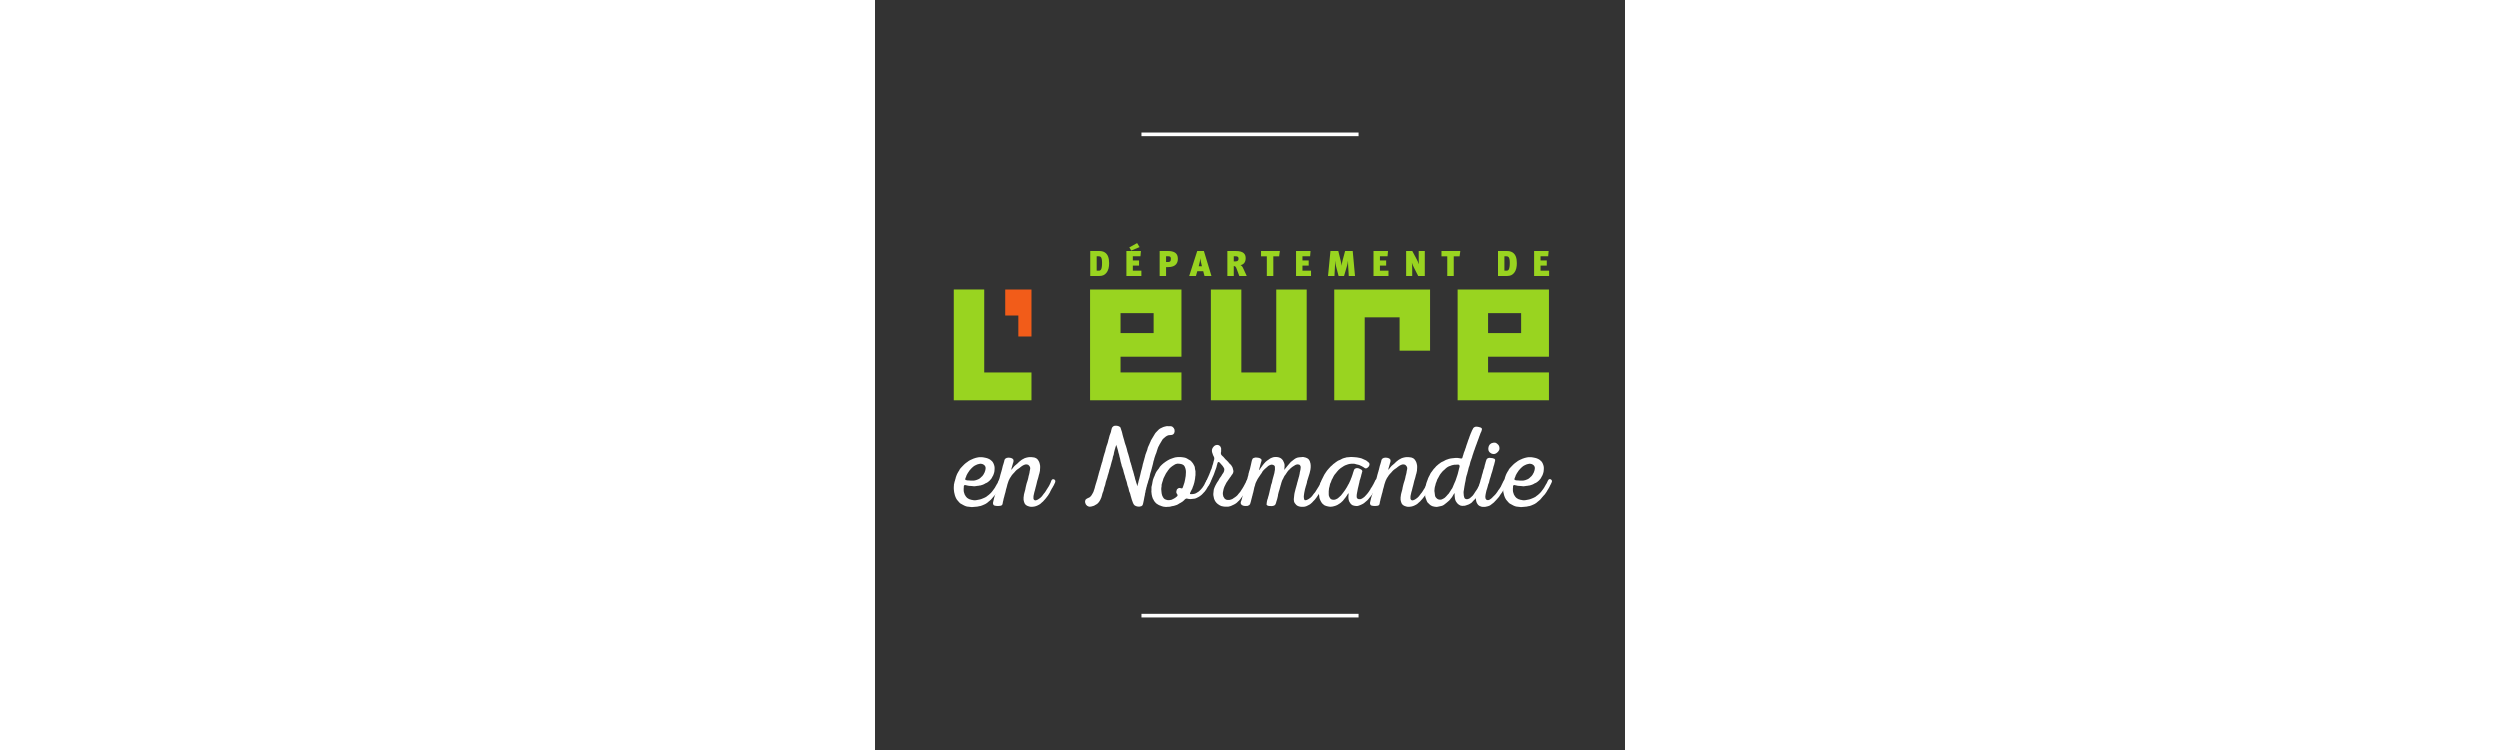 <svg
   width="100%"
   height="150"
   viewBox="0 0 500 500.009"
   id=""
   version="1.1"
>
  <rect x="0" y="0" width="500" height="500.009" fill="#333333" stroke="none"/>
  <g    
     id="layer1"
     transform="translate(-306.803,-539.837)">
    <!-- <path
       d="m 306.803,1039.8458 500,0 0,-500.00881 -500,0 0,500.00881 z"
       style="fill:#295173;fill-opacity:1;fill-rule:nonzero;stroke:none"
       id="path290"
    /> -->
    <path
       d="m 484.443,951.481 144.738,0 0,-2.418 -144.738,0 0,2.418 z"
       style="fill:#ffffff;fill-opacity:1;fill-rule:nonzero;stroke:none"
       id="path292"
    />
    <path
       d="m 484.443,630.611 144.738,0 0,-2.418 -144.738,0 0,2.418 z"
       style="fill:#ffffff;fill-opacity:1;fill-rule:nonzero;stroke:none"
       id="path294"
    />
    <g
       id="g296"
       transform="matrix(8.667,0,0,-8.667,359.317,806.701)">
      <path
         d="m 0,0 0,8.524 2.342,0 0,-6.384 3.635,0 L 5.977,0 0,0 Z"
         style="fill:#99d420;fill-opacity:1;fill-rule:nonzero;stroke:none"
         id="path298"
      />
    </g>
    <g
       id="g300"
       transform="matrix(8.667,0,0,-8.667,393.614,750.182)">
      <path
         d="m 0,0 0,1.999 2.02,0 0,-3.613 -1.011,0 L 1.009,0 0,0 Z"
         style="fill:#f25c19;fill-opacity:1;fill-rule:nonzero;stroke:none"
         id="path302"
      />
    </g>
    <g
       id="g304"
       transform="matrix(8.667,0,0,-8.667,594.603,806.689)">
      <path
         d="m 0,0 -7.371,0 0,8.519 2.344,0 0,-6.379 2.685,0 0,6.379 L 0,8.519 0,0 Z"
         style="fill:#99d420;fill-opacity:1;fill-rule:nonzero;stroke:none"
         id="path306"
      />
    </g>
    <g
       id="g308"
       transform="matrix(8.667,0,0,-8.667,676.848,773.617)">
      <path
         d="m 0,0 -2.343,0 0,2.563 -2.684,0 0,-6.379 -2.343,0 0,8.519 7.37,0 L 0,0 Z"
         style="fill:#99d420;fill-opacity:1;fill-rule:nonzero;stroke:none"
         id="path310"
      />
    </g>
    <path
       d="m 492.555,761.897 -22.059,0 0,-13.305 22.059,0 0,13.305 z m -42.375,-29.045 0,73.838 60.932,0 0,-18.557 -40.616,0 0,-10.488 40.616,0 0,-44.793 -60.932,0 z"
       style="fill:#99d420;fill-opacity:1;fill-rule:nonzero;stroke:none"
       id="path312"
    />
    <path
       d="m 737.559,761.897 -22.041,0 0,-13.305 22.041,0 0,13.305 z m -42.341,-29.045 0,73.838 60.889,0 0,-18.557 -40.59,0 0,-10.488 40.59,0 0,-44.793 -60.889,0 z"
       style="fill:#99d420;fill-opacity:1;fill-rule:nonzero;stroke:none"
       id="path314"
    />
    <g
       transform="matrix(8.667,0,0,-8.667,-915.656,1428.478)"
       id="g316">
      <g
         id="g318"
         clip-path="url(#clipPath320)">
        <g
           id="g324"
           transform="translate(158.512,82.313)">
          <path
             d="m 0,0 c 0,-0.533 -0.11,-0.602 -0.248,-0.602 l -0.165,0 0,1.107 0.151,0 C -0.113,0.505 0,0.447 0,0 M 0.544,-0.017 C 0.544,0.375 0.447,0.64 0.23,0.791 0.074,0.899 -0.097,0.91 -0.229,0.91 l -0.679,0 0,-1.921 0.698,0 c 0.26,0 0.414,0.085 0.535,0.231 0.174,0.206 0.219,0.465 0.219,0.763"
             style="fill:#99d420;fill-opacity:1;fill-rule:nonzero;stroke:none"
             id="path326"
          />
        </g>
        <g
           id="g328"
           transform="translate(161.398,83.524)">
          <path
             d="M 0,0 -0.638,-0.265 -0.789,-0.023 -0.188,0.31 0,0 Z m -1.013,-2.223 0,1.922 1.117,0 -0.035,-0.406 -0.587,0 0,-0.322 0.479,0 0,-0.392 -0.479,0 0,-0.392 0.658,0 0,-0.41 -1.153,0 z"
             style="fill:#99d420;fill-opacity:1;fill-rule:nonzero;stroke:none"
             id="path330"
          />
        </g>
        <g
           id="g332"
           transform="translate(163.608,82.818)">
          <path
             d="m 0,0 c 0.118,0 0.198,-0.031 0.198,-0.19 0,-0.21 -0.072,-0.252 -0.225,-0.252 l -0.145,0 0,0.442 L 0,0 Z m 0.736,-0.193 c 0,0.439 -0.287,0.599 -0.775,0.599 l -0.626,0 0,-1.922 0.493,0 0,0.683 0.155,0 c 0.629,0 0.753,0.356 0.753,0.64"
             style="fill:#99d420;fill-opacity:1;fill-rule:nonzero;stroke:none"
             id="path334"
          />
        </g>
        <g
           id="g336"
           transform="translate(166.195,82.052)">
          <path
             d="m 0,0 -0.248,0 0.076,0.314 c 0.034,0.13 0.047,0.235 0.053,0.306 L -0.083,0.35 0,0 Z m 0.733,-0.75 -0.582,1.921 -0.513,0 -0.617,-1.921 0.518,0 0.104,0.369 0.456,0 0.099,-0.369 0.535,0 z"
             style="fill:#99d420;fill-opacity:1;fill-rule:nonzero;stroke:none"
             id="path338"
          />
        </g>
        <g
           id="g340"
           transform="translate(168.782,82.818)">
          <path
             d="m 0,0 c 0.155,0 0.23,-0.044 0.23,-0.182 0,-0.129 -0.059,-0.21 -0.227,-0.21 l -0.141,0 0,0.392 L 0,0 Z m 0.86,-1.517 c -0.063,0.144 -0.226,0.5 -0.289,0.629 -0.046,0.1 -0.127,0.188 -0.194,0.206 0.227,0.04 0.401,0.207 0.401,0.539 0,0.32 -0.182,0.548 -0.748,0.548 l -0.661,0 0,-1.922 0.493,0 0,0.762 c 0.108,0 0.152,-0.026 0.227,-0.224 l 0.2,-0.538 0.571,0 z"
             style="fill:#99d420;fill-opacity:1;fill-rule:nonzero;stroke:none"
             id="path342"
          />
        </g>
        <g
           id="g344"
           transform="translate(172.132,82.814)">
          <path
             d="m 0,0 -0.446,0 0,-1.513 -0.499,0 0,1.513 -0.446,0 0,0.409 1.449,0 L 0,0 Z"
             style="fill:#99d420;fill-opacity:1;fill-rule:nonzero;stroke:none"
             id="path346"
          />
        </g>
        <g
           id="g348"
           transform="translate(173.434,81.301)">
          <path
             d="m 0,0 0,1.922 1.116,0 -0.035,-0.405 -0.587,0 0,-0.323 0.479,0 0,-0.392 -0.479,0 0,-0.391 0.659,0 L 1.153,0 0,0 Z"
             style="fill:#99d420;fill-opacity:1;fill-rule:nonzero;stroke:none"
             id="path350"
          />
        </g>
        <g
           id="g352"
           transform="translate(177.49,81.301)">
          <path
             d="M 0,0 -0.047,0.775 C -0.055,0.896 -0.06,0.995 -0.06,1.16 l -0.004,0 C -0.086,0.998 -0.1,0.901 -0.13,0.799 L -0.364,0 -0.783,0 -0.987,0.778 C -1.014,0.885 -1.036,0.993 -1.05,1.163 l -0.004,0 c 0,-0.17 0,-0.275 -0.007,-0.397 L -1.101,0 l -0.495,0 0.187,1.922 0.604,0 0.187,-0.762 C -0.59,1.054 -0.57,0.951 -0.554,0.797 l 0.003,0 c 0.015,0.147 0.038,0.24 0.074,0.392 l 0.195,0.733 0.586,0 L 0.48,0 0,0 Z"
             style="fill:#99d420;fill-opacity:1;fill-rule:nonzero;stroke:none"
             id="path354"
          />
        </g>
        <g
           id="g356"
           transform="translate(179.392,81.301)">
          <path
             d="m 0,0 0,1.922 1.116,0 -0.035,-0.405 -0.586,0 0,-0.323 0.479,0 0,-0.392 -0.479,0 0,-0.391 0.658,0 L 1.153,0 0,0 Z"
             style="fill:#99d420;fill-opacity:1;fill-rule:nonzero;stroke:none"
             id="path358"
          />
        </g>
        <g
           id="g360"
           transform="translate(182.831,81.301)">
          <path
             d="m 0,0 -0.339,0.668 c -0.05,0.098 -0.108,0.237 -0.149,0.361 0.011,-0.076 0.027,-0.251 0.027,-0.489 l 0,-0.54 -0.468,0 0,1.922 0.474,0 0.35,-0.659 C -0.05,1.16 0.007,1.026 0.055,0.896 0.041,1.009 0.039,1.199 0.039,1.326 l 0,0.596 0.468,0 L 0.507,0 0,0 Z"
             style="fill:#99d420;fill-opacity:1;fill-rule:nonzero;stroke:none"
             id="path362"
          />
        </g>
        <g
           id="g364"
           transform="translate(186.013,82.814)">
          <path
             d="m 0,0 -0.448,0 0,-1.513 -0.499,0 0,1.513 -0.445,0 0,0.409 1.449,0 L 0,0 Z"
             style="fill:#99d420;fill-opacity:1;fill-rule:nonzero;stroke:none"
             id="path366"
          />
        </g>
        <g
           id="g368"
           transform="translate(189.875,82.313)">
          <path
             d="m 0,0 c 0,-0.533 -0.11,-0.602 -0.247,-0.602 l -0.166,0 0,1.107 0.152,0 C -0.113,0.505 0,0.447 0,0 M 0.543,-0.017 C 0.543,0.375 0.447,0.64 0.229,0.791 0.074,0.899 -0.096,0.91 -0.228,0.91 l -0.678,0 0,-1.921 0.697,0 c 0.259,0 0.413,0.085 0.534,0.231 0.174,0.206 0.218,0.465 0.218,0.763"
             style="fill:#99d420;fill-opacity:1;fill-rule:nonzero;stroke:none"
             id="path370"
          />
        </g>
        <g
           id="g372"
           transform="translate(191.747,81.301)">
          <path
             d="m 0,0 0,1.922 1.118,0 -0.037,-0.405 -0.587,0 0,-0.323 0.48,0 0,-0.392 -0.48,0 0,-0.391 0.659,0 L 1.153,0 0,0 Z"
             style="fill:#99d420;fill-opacity:1;fill-rule:nonzero;stroke:none"
             id="path374"
          />
        </g>
        <g
           id="g376"
           transform="translate(164.088,69.476)">
          <path
             d="M 0,0 -0.058,0.127 -0.16,0.23 -0.259,0.269 -0.339,0.274 -0.434,0.269 -0.492,0.273 -0.583,0.277 -0.663,0.263 -0.808,0.227 -0.873,0.205 -0.941,0.173 -1.028,0.133 -1.101,0.096 -1.169,0.052 -1.232,-0.002 -1.287,-0.06 -1.338,-0.111 -1.45,-0.229 l -0.048,-0.064 -0.321,-0.536 -0.03,-0.085 -0.046,-0.095 -0.044,-0.107 -0.037,-0.08 -0.067,-0.145 -0.025,-0.077 -0.018,-0.081 -0.036,-0.112 -0.04,-0.099 -0.029,-0.085 -0.04,-0.1 -0.033,-0.124 -0.012,-0.055 -0.027,-0.096 -0.021,-0.07 -0.018,-0.08 -0.026,-0.078 -0.038,-0.15 -0.026,-0.078 -0.018,-0.081 -0.02,-0.101 -0.044,-0.178 -0.027,-0.097 -0.025,-0.077 -0.062,-0.272 -0.027,-0.116 -0.017,-0.062 -0.023,-0.089 -0.018,-0.081 -0.025,-0.077 -0.027,-0.097 -0.012,-0.054 -0.016,-0.08 -0.031,-0.093 -0.018,-0.093 -0.015,-0.068 -0.026,0.075 -0.017,0.07 -0.053,0.158 -0.018,0.071 -0.053,0.159 -0.026,0.114 -0.026,0.106 -0.028,0.078 -0.016,0.08 -0.019,0.07 -0.025,0.08 -0.018,0.079 -0.026,0.07 -0.027,0.079 -0.017,0.079 -0.044,0.15 -0.018,0.08 -0.026,0.069 -0.018,0.08 -0.026,0.071 -0.027,0.078 -0.035,0.158 -0.026,0.106 -0.088,0.308 -0.062,0.185 -0.017,0.079 -0.018,0.071 -0.018,0.078 -0.026,0.08 -0.018,0.07 -0.026,0.08 -0.027,0.07 -0.052,0.159 -0.018,0.069 -0.043,0.164 -0.033,0.106 -0.028,0.096 -0.029,0.107 -0.031,0.116 -0.01,0.053 -0.034,0.134 -0.062,0.185 -0.021,0.069 -0.01,0.021 -0.023,0.069 -0.07,0.052 -0.032,0.015 -0.031,0.019 -0.034,0.007 -0.07,0.021 -0.08,0.008 -0.087,0 L -4.658,0.292 -4.729,0.248 -4.79,0.187 -4.825,0.116 -4.876,-0.077 -4.89,-0.161 -4.934,-0.285 -4.996,-0.449 -5.018,-0.533 -5.045,-0.632 -5.054,-0.685 -5.08,-0.756 l -0.036,-0.157 -0.017,-0.07 -0.053,-0.16 -0.027,-0.07 -0.026,-0.079 -0.018,-0.071 -0.026,-0.078 -0.017,-0.08 -0.018,-0.07 -0.017,-0.079 -0.062,-0.185 -0.089,-0.308 -0.026,-0.106 -0.034,-0.157 -0.027,-0.08 -0.027,-0.07 -0.017,-0.08 -0.027,-0.07 -0.018,-0.079 -0.043,-0.149 -0.018,-0.08 -0.026,-0.079 -0.027,-0.071 -0.017,-0.079 -0.027,-0.079 -0.017,-0.07 -0.017,-0.079 -0.027,-0.08 -0.026,-0.105 -0.027,-0.115 -0.053,-0.158 -0.017,-0.07 -0.053,-0.158 -0.018,-0.071 -0.026,-0.079 -0.026,-0.114 -0.036,-0.124 -0.035,-0.096 -0.023,-0.077 0,0.001 -0.031,-0.075 -0.04,-0.073 -0.039,-0.065 -0.04,-0.073 -0.047,-0.063 -0.055,-0.062 -0.062,-0.052 -0.138,-0.065 -0.077,-0.039 -0.085,-0.066 -0.047,-0.117 0.012,-0.136 0.057,-0.135 0.098,-0.098 0.132,-0.06 0.108,0 0.081,0.01 0.077,0.023 0.065,0.017 0.083,0.03 0.071,0.048 c 0,0 0.276,0.067 0.457,0.549 l 0.006,0.005 0.062,0.212 0.017,0.079 0.027,0.08 0.026,0.07 0.035,0.079 0.053,0.237 0.027,0.08 0.026,0.07 0.027,0.079 0.052,0.238 0.106,0.317 0.018,0.07 0.017,0.079 0.052,0.158 0.018,0.071 0.027,0.079 0.017,0.088 0.019,0.079 0.026,0.07 0.052,0.159 0.043,0.17 0.034,0.129 0.035,0.124 0.049,0.155 0.036,0.191 0.053,0.146 0.032,0.186 0.02,0.079 0.019,0.072 0.022,0.085 0.018,0.053 0.026,0.097 0.053,0.158 0.01,0.039 0.014,-0.058 0.053,-0.158 0.027,-0.097 0.017,-0.053 0.026,-0.095 0.03,-0.142 0.054,-0.172 0.023,-0.124 0.042,-0.147 0.029,-0.148 0.018,-0.095 0.048,-0.171 0.028,-0.095 0.01,-0.078 0.035,-0.07 0.053,-0.159 0.026,-0.07 0.018,-0.08 0.018,-0.087 0.026,-0.08 0.017,-0.07 0.054,-0.158 0.017,-0.079 0.018,-0.071 0.105,-0.316 0.053,-0.238 0.026,-0.079 0.027,-0.07 0.026,-0.079 0.053,-0.238 0.035,-0.08 0.027,-0.07 0.026,-0.079 0.018,-0.08 0.061,-0.21 0.027,-0.097 0.026,-0.08 0.027,-0.069 0.026,-0.08 0.035,-0.079 0.035,-0.071 0.071,-0.088 0.114,-0.061 0.141,-0.035 0.149,0 0.132,0.035 0.064,0.057 0.009,0.008 0.015,0.014 0.003,0.016 0.002,0.009 0.031,0.102 0.048,0.222 0.054,0.292 0.035,0.147 0.004,0.08 0.027,0.093 0.014,0.071 0.01,0.088 0.026,0.077 0.035,0.164 0.027,0.076 0.013,0.075 0.076,0.231 0.018,0.081 0.051,0.154 0.021,0.069 0.027,0.077 0.016,0.082 0.014,0.074 0.037,0.163 0.05,0.154 0.021,0.07 0.019,0.081 0.025,0.077 0.014,0.073 0.025,0.077 0.018,0.082 0.021,0.07 0.036,0.162 0.014,0.074 0.051,0.155 0.013,0.074 0.077,0.23 0.03,0.085 0.033,0.073 0.026,0.076 0.032,0.105 0.036,0.112 0.025,0.076 0.034,0.093 0.034,0.072 0.036,0.061 0.033,0.072 0.243,0.408 0.057,0.058 0.063,0.055 0.058,0.047 0.063,0.054 0.067,0.042 0.074,0.038 0.076,0.026 0.151,0.012 0.088,0.009 0.101,0.033 0.087,0.091 0.037,0.132 L 0,0 Z"
             style="fill:#ffffff;fill-opacity:1;fill-rule:nonzero;stroke:none"
             id="path378"
          />
        </g>
        <g
           id="g380"
           transform="translate(150.026,65.758)">
          <path
             d="M 0,0 -0.044,-0.062 -0.15,-0.186 -0.274,-0.292 -0.336,-0.336 -0.416,-0.38 -0.469,-0.398 -0.557,-0.451 -0.61,-0.478 -0.69,-0.513 -0.778,-0.54 l -0.08,-0.026 -0.08,-0.009 -0.088,-0.018 -0.097,-0.009 -0.106,-0.017 -0.08,-0.009 -0.08,0 -0.159,0.018 -0.159,0.008 -0.079,0.009 -0.239,0.053 -0.062,0 -0.044,-0.035 -0.018,-0.062 0,-0.079 -0.009,-0.089 0,-0.15 0.009,-0.089 0.018,-0.07 0.053,-0.159 0.088,-0.142 0.053,-0.062 0.053,-0.053 0.142,-0.088 0.088,-0.027 0.08,-0.027 0.062,-0.008 0.079,-0.018 0.08,-0.009 0.088,0 0.08,0.009 0.23,0.044 0.079,0.018 0.08,0.026 0.071,0.027 0.15,0.062 0.142,0.071 0.123,0.097 0.062,0.044 0.062,0.053 0.124,0.115 0.106,0.124 0.044,0.062 0.053,0.07 0.089,0.124 0.044,0.071 0.035,0.071 0.045,0.071 0.035,0.07 0.044,0.062 0.035,0.071 0.036,0.08 0.035,0.07 0.045,0.071 0.061,0.044 0.08,0 0.08,-0.053 L 0.849,-0.212 0.84,-0.292 0.805,-0.372 0.76,-0.469 0.707,-0.566 0.663,-0.663 0.61,-0.761 0.557,-0.849 0.468,-0.991 0.442,-1.044 0.389,-1.123 0.301,-1.247 0.247,-1.309 0.194,-1.362 0.141,-1.424 0.079,-1.495 0.053,-1.53 l -0.062,-0.071 -0.053,-0.062 -0.124,-0.106 -0.088,-0.07 -0.08,-0.071 -0.141,-0.089 -0.221,-0.097 -0.071,-0.026 -0.08,-0.027 -0.115,-0.018 -0.106,-0.026 -0.185,-0.018 -0.116,-0.009 -0.097,-0.009 -0.079,0 -0.319,0.036 -0.07,0.017 -0.08,0.027 -0.08,0.035 -0.07,0.036 -0.142,0.079 -0.07,0.036 -0.063,0.053 -0.061,0.062 -0.036,0.044 -0.062,0.071 -0.053,0.061 -0.044,0.071 -0.035,0.062 -0.035,0.08 -0.027,0.07 -0.027,0.08 -0.017,0.08 -0.018,0.07 -0.018,0.08 -0.026,0.239 0,0.168 0.009,0.079 0,0.08 0.053,0.239 0.026,0.07 0.018,0.08 0.027,0.08 0.017,0.079 0.027,0.08 0.035,0.097 0.044,0.106 0.044,0.08 0.054,0.097 0.061,0.088 0.036,0.08 0.044,0.062 0.053,0.062 0.133,0.141 0.132,0.133 0.071,0.062 0.08,0.062 0.088,0.062 0.08,0.062 0.088,0.053 0.088,0.044 0.08,0.035 0.115,0.053 0.186,0.062 0.159,0.036 0.115,0.017 0.194,0 L -0.646,1.592 -0.504,1.565 -0.389,1.538 -0.31,1.512 -0.23,1.477 -0.159,1.441 -0.106,1.406 0.018,1.3 0.071,1.238 0.124,1.149 0.168,1.043 0.194,0.964 0.212,0.884 0.221,0.805 0.221,0.698 0.212,0.583 0.203,0.495 0.177,0.389 0.141,0.283 0.106,0.194 0.079,0.15 0.035,0.071 0,0 Z M -1.079,1.061 -1.203,1.008 -1.309,0.955 -1.38,0.911 -1.503,0.805 -1.583,0.725 -1.654,0.645 -1.715,0.575 -1.778,0.477 -1.839,0.389 -1.884,0.309 -1.937,0.212 -1.972,0.106 l -0.035,-0.08 -0.027,-0.07 -0.009,-0.062 0.045,-0.045 0.114,-0.026 0.177,-0.009 0.089,-0.009 0.247,0 0.089,0.018 0.079,0.018 0.089,0.035 0.053,0.018 0.088,0.044 0.062,0.044 0.062,0.053 0.062,0.062 0.062,0.053 0.053,0.071 0.044,0.062 0.036,0.071 0.044,0.079 0.053,0.159 0.017,0.089 0.009,0.079 -0.009,0.089 -0.035,0.079 -0.053,0.062 -0.071,0.053 -0.079,0.036 -0.08,0.017 -0.08,0.009 -0.088,-0.017 -0.115,-0.027 z"
             style="fill:#ffffff;fill-opacity:1;fill-rule:nonzero;stroke:none"
             id="path382"
          />
        </g>
        <g
           id="g384"
           transform="translate(152.502,66.766)">
          <path
             d="M 0,0 -0.071,-0.036 -0.132,-0.071 -0.194,-0.115 -0.265,-0.168 -0.327,-0.221 -0.469,-0.318 -0.531,-0.362 -0.593,-0.416 -0.654,-0.478 -0.76,-0.601 -0.822,-0.663 -0.929,-0.787 -1.017,-0.928 -1.07,-0.999 -1.176,-1.212 -1.273,-1.503 -1.3,-1.618 -1.335,-1.751 -1.371,-1.866 -1.424,-2.105 -1.459,-2.22 l -0.035,-0.132 -0.027,-0.115 -0.026,-0.08 -0.027,-0.115 -0.018,-0.097 -0.026,-0.088 -0.009,-0.08 -0.018,-0.071 -0.026,-0.071 -0.053,-0.044 -0.08,-0.026 -0.079,-0.009 -0.115,-0.009 -0.133,0.009 -0.115,0.018 -0.071,0.035 -0.053,0.079 -0.009,0.098 0.018,0.088 0.027,0.115 0.026,0.106 0.018,0.08 0.026,0.08 0.018,0.079 0.027,0.071 0.026,0.079 0.018,0.08 0.017,0.071 0.018,0.079 0.027,0.08 0.026,0.071 0.036,0.159 0.017,0.07 0.009,0.08 0.027,0.08 0.017,0.079 0.027,0.08 0.026,0.106 0.036,0.115 0.044,0.159 0.018,0.071 0.017,0.08 0.027,0.079 0.018,0.08 0.026,0.07 0.018,0.08 0.026,0.08 0.027,0.114 0.026,0.107 0.018,0.079 0.053,0.159 0.018,0.071 0.026,0.08 0.036,0.159 0.062,0.088 0.114,0.062 0.142,0.018 L -1.035,0.548 -0.902,0.504 -0.814,0.416 -0.796,0.309 -0.814,0.221 -0.831,0.159 -0.858,0.08 -0.876,0 -0.902,-0.071 -0.92,-0.15 l -0.026,-0.08 -0.018,-0.079 -0.009,-0.053 0.009,-0.009 0.035,0.044 0.053,0.062 0.045,0.062 0.106,0.124 0.062,0.053 0.115,0.097 0.062,0.053 0.115,0.115 0.177,0.141 0.07,0.045 0.071,0.035 0.071,0.044 0.071,0.026 0.079,0.027 0.115,0.027 0.106,0.017 0.203,0 L 0.734,0.584 0.831,0.566 0.911,0.53 0.99,0.486 1.052,0.425 1.097,0.363 1.141,0.292 1.176,0.221 1.203,0.142 1.229,0.035 l 0.018,-0.106 0,-0.168 -0.009,-0.079 0,-0.08 L 1.229,-0.469 1.211,-0.548 1.194,-0.637 1.176,-0.69 1.15,-0.778 1.123,-0.893 1.088,-1.026 1.052,-1.141 1.026,-1.22 0.999,-1.335 0.964,-1.486 0.928,-1.627 0.893,-1.751 0.876,-1.83 0.858,-1.893 0.84,-1.972 0.814,-2.052 0.796,-2.122 0.743,-2.361 l -0.009,-0.08 0,-0.159 0.035,-0.07 0.062,-0.045 0.08,-0.009 0.079,0.027 0.08,0.035 0.071,0.045 0.062,0.044 0.07,0.053 0.115,0.115 0.045,0.062 0.053,0.07 0.044,0.062 0.062,0.071 0.044,0.062 0.053,0.08 0.08,0.132 0.053,0.08 0.026,0.044 0.053,0.08 0.045,0.079 0.07,0.142 0.036,0.079 0.026,0.071 0.027,0.079 0.044,0.071 0.079,0.053 0.115,-0.026 0.071,-0.089 0,-0.088 L 2.388,-1.371 2.352,-1.441 2.317,-1.521 2.281,-1.592 2.237,-1.662 2.202,-1.733 2.149,-1.813 2.122,-1.866 2.034,-2.025 2.016,-2.078 1.972,-2.158 1.884,-2.299 1.831,-2.379 1.795,-2.423 1.742,-2.494 1.68,-2.573 1.627,-2.635 1.53,-2.741 1.477,-2.803 1.353,-2.909 1.3,-2.962 1.229,-3.016 1.158,-3.06 1.017,-3.13 0.946,-3.157 0.867,-3.183 0.787,-3.201 0.716,-3.21 0.628,-3.219 l -0.08,0 -0.079,0.009 -0.071,0.018 -0.08,0.026 -0.07,0.027 -0.071,0.044 -0.053,0.044 -0.053,0.062 -0.036,0.08 -0.026,0.07 -0.018,0.08 -0.017,0.071 0,0.194 0.017,0.115 0.009,0.089 0.027,0.115 0.079,0.292 0.027,0.15 0.035,0.15 0.035,0.142 0.036,0.114 0.026,0.08 0.036,0.115 0.035,0.142 0.027,0.141 0.035,0.115 0.035,0.159 0.009,0.08 0.035,0.168 0.009,0.079 -0.017,0.089 -0.053,0.088 -0.08,0.08 L 0.256,0.035 0.177,0.044 0.097,0.035 0,0 Z"
             style="fill:#ffffff;fill-opacity:1;fill-rule:nonzero;stroke:none"
             id="path386"
          />
        </g>
        <g
           id="g388"
           transform="translate(164.824,64.052)">
          <path
             d="m 0,0 -0.124,-0.106 -0.141,-0.088 -0.071,-0.036 -0.142,-0.088 -0.07,-0.036 -0.16,-0.053 -0.088,-0.026 -0.159,-0.027 -0.053,-0.017 -0.089,-0.018 -0.07,-0.009 -0.08,0 -0.097,-0.009 -0.08,0 -0.159,0.018 -0.097,0.026 -0.08,0.027 -0.062,0.026 -0.079,0.027 -0.071,0.035 -0.142,0.089 -0.062,0.053 -0.106,0.123 -0.044,0.071 -0.035,0.071 -0.044,0.071 -0.054,0.159 -0.035,0.159 -0.018,0.159 -0.008,0.089 0.008,0.079 0,0.248 0.018,0.079 0.018,0.071 0.017,0.08 0.027,0.159 0.018,0.088 0.017,0.08 0.027,0.071 0.026,0.079 0.036,0.08 0.035,0.071 0.027,0.079 0.044,0.106 0.053,0.106 0.044,0.071 0.053,0.071 0.045,0.062 0.053,0.062 0.088,0.141 0.053,0.062 0.115,0.115 0.124,0.106 0.062,0.044 0.07,0.053 0.08,0.053 0.097,0.062 0.098,0.053 0.07,0.036 0.089,0.035 0.053,0.018 0.097,0.035 0.053,0.018 0.089,0.026 0.079,0.018 0.089,0.009 0.079,0.009 0.204,0 L -0.124,3.307 -0.009,3.289 0.071,3.272 0.15,3.245 0.221,3.21 0.38,3.113 0.477,3.06 0.539,3.006 0.583,2.953 0.637,2.892 0.69,2.821 0.796,2.626 0.822,2.547 0.831,2.467 0.84,2.396 0.875,2.237 0.875,1.928 0.858,1.822 0.849,1.724 0.84,1.636 0.787,1.371 0.751,1.247 0.725,1.158 0.69,1.07 0.654,0.973 0.628,0.893 0.575,0.796 0.495,0.637 0.451,0.539 0.46,0.477 0.53,0.469 0.583,0.469 0.681,0.477 0.743,0.486 0.822,0.504 0.911,0.539 0.972,0.575 1.114,0.663 1.176,0.716 1.291,0.831 1.397,0.955 1.441,1.017 1.485,1.088 1.53,1.149 1.6,1.291 1.68,1.441 1.706,1.494 1.76,1.574 1.839,1.618 1.945,1.6 2.016,1.521 2.025,1.424 1.998,1.344 1.892,1.132 1.848,1.07 1.76,0.928 1.724,0.858 1.68,0.796 1.627,0.725 1.583,0.663 1.53,0.61 1.415,0.486 1.362,0.433 1.3,0.38 1.238,0.336 1.167,0.283 1.105,0.248 0.964,0.177 0.884,0.142 0.813,0.124 0.495,0.088 0.398,0.097 0.318,0.106 0.247,0.124 0.177,0.132 0.115,0.106 0.053,0.062 0,0 Z M -1.751,0.964 -1.76,0.858 -1.751,0.769 -1.742,0.654 -1.725,0.513 -1.689,0.371 -1.627,0.239 -1.565,0.15 l 0.07,-0.062 0.098,-0.044 0.132,-0.035 0.115,0 0.089,0.009 0.088,0.017 0.08,0.036 0.07,0.035 0.08,0.044 0.071,0.044 0.062,0.054 0.07,0.053 0.036,0.061 0,0.053 -0.036,0.062 -0.044,0.071 -0.018,0.08 0.018,0.106 0.036,0.106 0.062,0.053 0.07,0.044 0.08,0.009 0.079,-0.018 0.062,-0.017 0.053,0.009 0.036,0.053 0.026,0.07 0.106,0.319 0.053,0.238 0.018,0.115 0.027,0.151 0.017,0.3 -0.009,0.142 -0.035,0.15 -0.053,0.133 -0.062,0.088 -0.071,0.053 -0.106,0.045 -0.132,0.026 -0.115,0.009 -0.089,0 L -0.602,2.794 -0.681,2.768 -0.769,2.715 -0.84,2.67 -0.92,2.617 -1.008,2.547 -1.07,2.494 -1.132,2.432 -1.176,2.37 -1.229,2.308 -1.274,2.237 -1.362,2.113 -1.406,2.043 -1.583,1.689 -1.61,1.609 -1.627,1.539 -1.68,1.38 -1.698,1.309 l -0.027,-0.08 -0.008,-0.08 0,-0.079 -0.018,-0.106 z"
             style="fill:#ffffff;fill-opacity:1;fill-rule:nonzero;stroke:none"
             id="path390"
          />
        </g>
        <g
           id="g392"
           transform="translate(167.053,67.518)">
          <path
             d="m 0,0 -0.08,0.239 -0.009,0.079 0,0.08 0.018,0.079 0.036,0.08 0.044,0.062 0.053,0.062 0.062,0.053 0.07,0.035 0.08,0.018 0.08,0 L 0.433,0.769 0.504,0.725 0.557,0.672 0.593,0.601 0.619,0.522 l 0,-0.239 -0.018,-0.089 0,-0.07 L 0.619,0.053 0.663,-0.009 0.725,-0.071 0.787,-0.124 0.849,-0.195 0.946,-0.31 1.008,-0.363 1.123,-0.478 1.185,-0.548 1.22,-0.593 1.282,-0.663 1.344,-0.716 1.397,-0.778 1.486,-0.92 1.512,-0.999 1.539,-1.106 1.565,-1.22 1.556,-1.3 1.53,-1.38 1.495,-1.45 1.442,-1.512 1.353,-1.654 1.3,-1.716 1.256,-1.786 1.211,-1.848 1.159,-1.919 1.114,-1.99 1.061,-2.061 1.017,-2.131 0.867,-2.432 0.84,-2.512 0.814,-2.582 0.796,-2.662 0.778,-2.75 0.761,-2.83 0.752,-2.91 l 0,-0.088 0.035,-0.177 0.044,-0.071 0.045,-0.079 0.061,-0.053 0.071,-0.044 0.088,-0.018 0.168,0 0.08,0.018 0.08,0.026 0.079,0.036 0.062,0.044 0.133,0.088 0.071,0.053 0.061,0.053 0.054,0.053 0.053,0.071 0.159,0.186 0.133,0.212 0.044,0.062 0.044,0.079 0.044,0.071 0.035,0.071 0.045,0.08 0.026,0.053 0.053,0.097 0.036,0.071 0.026,0.07 0.036,0.071 0.079,0.044 0.115,-0.026 0.08,-0.089 0,-0.097 L 2.865,-2.123 2.794,-2.273 2.759,-2.344 2.715,-2.414 2.644,-2.556 2.556,-2.697 2.511,-2.777 2.476,-2.821 2.432,-2.901 2.343,-3.042 2.237,-3.184 2.167,-3.281 2.105,-3.369 1.999,-3.493 1.937,-3.546 1.83,-3.652 1.76,-3.705 1.68,-3.758 1.539,-3.829 1.459,-3.864 1.388,-3.9 1.309,-3.926 1.238,-3.944 1.15,-3.962 l -0.204,0 -0.115,0.009 -0.177,0.035 -0.07,0.027 -0.089,0.044 -0.132,0.089 -0.062,0.053 -0.053,0.053 -0.054,0.071 -0.044,0.062 -0.035,0.079 -0.035,0.071 -0.018,0.079 -0.018,0.089 -0.017,0.079 -0.009,0.08 0,0.079 0.035,0.319 0.027,0.079 0.026,0.071 0.035,0.08 0.045,0.097 0.053,0.097 0.044,0.08 0.062,0.097 0.062,0.089 0.044,0.079 0.053,0.097 0.071,0.098 0.053,0.07 0.07,0.124 0.098,0.142 0.044,0.097 0.027,0.133 L 0.849,-1.008 0.761,-0.867 0.708,-0.796 0.566,-0.637 0.513,-0.575 0.442,-0.522 0.372,-0.54 0.336,-0.619 0.318,-0.699 0.292,-0.778 0.274,-0.858 0.256,-0.929 0.23,-1.008 0.15,-1.22 0.124,-1.3 0.097,-1.371 0.071,-1.45 0.027,-1.557 -0.018,-1.654 -0.053,-1.733 -0.097,-1.84 -0.141,-1.937 -0.186,-2.025 -0.23,-2.123 -0.283,-2.22 -0.327,-2.29 -0.38,-2.335 l -0.08,0 -0.071,0.045 -0.053,0.061 0.009,0.071 0.027,0.08 0.035,0.079 0.027,0.071 0.026,0.08 0.071,0.159 0.027,0.053 0.035,0.088 0.035,0.071 0.027,0.08 0.035,0.079 0.027,0.08 0.026,0.071 0.071,0.159 0.017,0.079 0.027,0.08 0.018,0.08 0.035,0.079 0.018,0.08 0.018,0.07 0.017,0.08 0.027,0.08 0.018,0.088 0,0.08 -0.018,0.07 L 0,0 Z"
             style="fill:#ffffff;fill-opacity:1;fill-rule:nonzero;stroke:none"
             id="path394"
          />
        </g>
        <g
           id="g396"
           transform="translate(173.756,63.557)">
          <path
             d="m 0,0 -0.08,0.018 -0.079,0.026 -0.071,0.035 -0.071,0.053 -0.106,0.124 -0.044,0.071 -0.027,0.08 -0.008,0.079 -0.009,0.089 0.017,0.159 0.009,0.088 0.018,0.159 0.035,0.16 0.018,0.061 0.018,0.08 0.026,0.097 0.018,0.071 0.026,0.08 0.018,0.079 0.027,0.08 0.017,0.079 0.027,0.107 0.035,0.114 0.018,0.08 0.026,0.08 0.018,0.079 0.027,0.08 0.017,0.071 0.036,0.159 0.008,0.079 0.054,0.239 0.008,0.08 0.009,0.088 -0.009,0.08 -0.035,0.07 L -0.062,3.227 -0.133,3.245 -0.221,3.254 -0.301,3.236 -0.371,3.21 -0.584,3.077 -0.654,3.024 -0.778,2.918 -0.831,2.856 -0.893,2.803 -0.946,2.741 -0.999,2.67 -1.044,2.6 -1.088,2.538 -1.132,2.467 -1.185,2.405 -1.229,2.334 -1.265,2.264 -1.3,2.184 -1.379,2.042 -1.406,1.972 -1.459,1.813 -1.477,1.733 -1.512,1.627 -1.539,1.521 -1.565,1.432 -1.592,1.326 -1.627,1.22 -1.654,1.132 -1.707,0.919 -1.715,0.831 -1.742,0.716 -1.777,0.575 -1.813,0.46 -1.839,0.38 -1.857,0.309 -1.883,0.23 -1.919,0.159 -1.972,0.106 -2.052,0.071 -2.131,0.053 -2.22,0.044 l -0.088,0.009 -0.089,0 -0.079,0.018 -0.071,0.035 -0.044,0.053 0.009,0.08 0.009,0.088 0.017,0.106 0.027,0.106 0.035,0.089 0.027,0.115 0.044,0.141 0.035,0.142 0.027,0.115 0.018,0.088 0.053,0.212 0.053,0.239 0.026,0.071 0.027,0.079 0.026,0.106 0.018,0.106 0.026,0.089 0.018,0.071 0.053,0.185 0.027,0.107 0.026,0.088 0.018,0.115 0.026,0.141 0,0.151 -0.008,0.115 -0.053,0.07 L -2.096,3.219 -2.202,3.236 -2.282,3.219 -2.388,3.174 -2.476,3.121 -2.538,3.059 -2.662,2.953 -2.741,2.883 -2.821,2.803 -2.874,2.741 -2.918,2.679 -2.953,2.608 -3.007,2.529 -3.042,2.485 -3.104,2.387 -3.166,2.299 -3.219,2.219 -3.281,2.122 -3.396,1.892 -3.431,1.813 -3.458,1.733 -3.475,1.653 -3.528,1.494 -3.546,1.415 -3.564,1.326 -3.617,1.088 -3.643,1.008 -3.679,0.849 -3.705,0.769 -3.723,0.681 -3.75,0.592 -3.767,0.513 -3.785,0.451 -3.803,0.371 -3.829,0.292 -3.856,0.203 -3.918,0.124 -4.041,0.062 -4.192,0.053 l -0.141,0.009 -0.141,0.053 -0.089,0.088 -0.018,0.106 0.018,0.08 0.036,0.088 0.017,0.053 0.026,0.089 0.018,0.079 0.027,0.115 0.026,0.106 0.018,0.08 0.053,0.159 0.018,0.071 0.026,0.08 0.018,0.079 0.026,0.071 0.018,0.079 0.027,0.08 0.026,0.115 0.027,0.106 0.017,0.08 0.054,0.159 0.026,0.115 0.027,0.106 0.026,0.08 0.018,0.079 0.009,0.08 0.026,0.079 0.018,0.08 0.035,0.106 0.036,0.115 0.035,0.159 0.018,0.071 0.088,0.398 0.027,0.071 0.035,0.079 0.062,0.044 0.088,0.027 0.089,0.018 0.177,-0.018 0.088,-0.018 0.08,-0.035 0.07,-0.053 L -2.971,3.599 -2.98,3.519 -3.007,3.431 -3.033,3.351 -3.051,3.272 -3.077,3.192 -3.095,3.104 -3.122,3.024 -3.157,2.865 -3.166,2.812 -3.13,2.83 l 0.044,0.079 0.053,0.071 0.044,0.071 0.053,0.062 0.044,0.07 0.053,0.062 0.062,0.08 0.053,0.053 0.044,0.053 0.124,0.106 0.142,0.097 0.062,0.045 0.07,0.044 0.08,0.035 0.071,0.027 0.088,0.026 0.089,0.009 0.15,0 0.08,-0.009 0.079,-0.018 0.071,-0.026 0.071,-0.035 0.062,-0.045 0.053,-0.053 0.053,-0.062 0.07,-0.141 0.027,-0.071 0.026,-0.079 0.009,-0.08 0,-0.08 L -1.212,3.015 -1.22,2.9 -1.229,2.838 l 0.009,0 0.035,0.045 0.053,0.07 0.053,0.062 0.097,0.124 0.062,0.071 0.036,0.044 0.115,0.133 0.053,0.062 0.062,0.044 0.132,0.106 0.071,0.053 0.062,0.044 0.071,0.036 0.079,0.035 0.08,0.018 0.106,0.017 0.15,0.009 0.062,0.009 0.08,0 L 0.318,3.802 0.425,3.776 0.53,3.732 0.61,3.679 0.663,3.625 0.708,3.555 0.743,3.484 0.76,3.413 0.787,3.334 0.796,3.254 0.805,3.183 0.805,3.024 0.796,2.945 0.787,2.856 0.751,2.697 0.725,2.582 0.592,2.158 0.557,2.042 0.53,1.963 0.513,1.848 0.486,1.751 0.46,1.662 0.425,1.556 0.398,1.45 0.371,1.362 0.327,1.149 0.309,1.061 0.292,0.946 0.274,0.796 0.283,0.654 0.309,0.548 0.362,0.495 0.451,0.504 0.522,0.522 0.584,0.557 0.654,0.592 0.725,0.646 0.787,0.69 0.911,0.813 0.955,0.875 1.061,1.017 1.105,1.061 1.158,1.132 1.468,1.627 1.503,1.706 1.583,1.866 1.609,1.91 1.662,1.989 1.698,2.06 1.777,2.104 1.883,2.087 1.954,1.998 1.954,1.91 1.919,1.83 1.875,1.751 1.848,1.68 1.813,1.618 1.733,1.459 1.671,1.353 1.618,1.264 1.574,1.194 1.53,1.132 1.397,0.919 1.353,0.858 1.264,0.725 1.211,0.654 1.114,0.53 0.999,0.415 0.946,0.354 0.893,0.301 0.769,0.194 0.698,0.15 0.486,0.044 0.407,0.018 0.336,0 0.247,-0.009 0.071,-0.009 0,0 Z"
             style="fill:#ffffff;fill-opacity:1;fill-rule:nonzero;stroke:none"
             id="path398"
          />
        </g>
        <g
           id="g400"
           transform="translate(179.742,65.307)">
          <path
             d="m 0,0 -0.018,-0.044 -0.044,-0.089 -0.044,-0.062 -0.035,-0.07 -0.036,-0.08 -0.035,-0.071 -0.089,-0.141 -0.044,-0.062 -0.044,-0.071 -0.035,-0.07 -0.045,-0.071 -0.053,-0.062 -0.053,-0.071 -0.053,-0.062 -0.097,-0.123 -0.053,-0.062 -0.053,-0.054 -0.248,-0.212 -0.07,-0.044 -0.08,-0.044 -0.097,-0.045 -0.106,-0.043 -0.08,-0.027 -0.08,-0.018 -0.088,0 -0.106,0.009 -0.106,0.026 -0.08,0.027 -0.062,0.044 -0.062,0.053 -0.062,0.089 -0.061,0.097 -0.027,0.08 -0.026,0.106 -0.009,0.115 0,0.088 0.009,0.115 0.008,0.106 -0.026,0.018 -0.044,-0.062 -0.089,-0.141 -0.088,-0.124 -0.053,-0.062 -0.045,-0.062 -0.053,-0.062 -0.044,-0.062 -0.062,-0.053 -0.053,-0.053 -0.062,-0.053 -0.062,-0.044 -0.07,-0.044 -0.098,-0.063 -0.132,-0.061 -0.142,-0.044 -0.115,-0.027 -0.159,-0.018 -0.088,0.009 -0.106,0.018 -0.107,0.026 -0.079,0.027 -0.071,0.027 -0.062,0.043 -0.123,0.107 -0.045,0.062 -0.044,0.07 -0.053,0.098 -0.053,0.132 -0.027,0.115 -0.008,0.089 -0.018,0.115 -0.009,0.141 0,0.115 0.009,0.089 0.009,0.115 0.017,0.106 0.027,0.088 0.026,0.106 0.027,0.115 0.027,0.08 0.035,0.07 0.027,0.08 0.212,0.425 0.044,0.07 0.044,0.062 0.044,0.071 0.089,0.124 0.053,0.062 0.115,0.132 0.035,0.035 0.062,0.071 0.124,0.107 0.079,0.079 0.098,0.071 0.124,0.097 0.07,0.044 0.062,0.045 0.08,0.035 0.106,0.044 0.097,0.053 0.089,0.044 0.106,0.036 0.106,0.026 0.088,0.027 0.221,0.017 0.08,0.009 0.106,0 L -1.839,2.06 -1.636,2.043 -1.441,2.007 -1.362,1.99 -1.264,1.963 -0.911,1.804 -0.849,1.751 -0.787,1.707 -0.725,1.654 -0.672,1.592 -0.654,1.495 -0.69,1.371 -0.787,1.264 -0.884,1.203 -0.955,1.194 -1.026,1.22 l -0.07,0.053 -0.08,0.045 -0.071,0.044 -0.062,0.026 -0.07,0.036 -0.08,0.035 -0.071,0.018 -0.15,0.035 -0.088,0.027 -0.089,0.017 -0.177,0 L -2.096,1.548 -2.184,1.539 -2.299,1.512 -2.52,1.433 -2.609,1.388 -2.697,1.335 -2.759,1.291 -2.83,1.247 -2.892,1.203 -2.953,1.15 -3.024,1.088 -3.059,1.052 -3.121,0.981 -3.174,0.92 -3.219,0.858 -3.325,0.734 -3.369,0.672 -3.413,0.601 -3.519,0.389 -3.563,0.318 -3.617,0.159 -3.652,0.08 -3.687,0.009 -3.74,-0.23 l -0.027,-0.088 -0.026,-0.239 0,-0.248 0.008,-0.088 0.027,-0.08 0.035,-0.071 0.044,-0.07 0.054,-0.053 0.079,-0.036 0.106,-0.017 0.115,0.009 0.08,0.026 0.141,0.071 0.124,0.106 0.053,0.053 0.062,0.053 0.053,0.062 0.044,0.062 0.053,0.062 0.045,0.062 0.097,0.132 0.044,0.062 0.133,0.212 0.053,0.098 0.062,0.115 0.035,0.053 0.106,0.23 0.035,0.079 0.018,0.062 0.036,0.08 0.026,0.07 0.027,0.08 0.035,0.097 0.053,0.177 0.035,0.097 0.027,0.089 0.053,0.08 0.089,0.044 0.079,0.017 0.08,-0.009 0.079,-0.017 0.142,-0.071 0.07,-0.044 L -1.22,1.026 -1.211,0.946 -1.238,0.876 -1.256,0.796 -1.282,0.716 -1.317,0.557 -1.344,0.477 -1.362,0.407 -1.415,0.248 -1.432,0.159 -1.441,0.106 -1.468,0 -1.485,-0.079 -1.521,-0.23 l -0.026,-0.106 -0.018,-0.088 -0.018,-0.098 -0.026,-0.132 -0.027,-0.151 -0.009,-0.132 0.009,-0.115 0.044,-0.071 0.089,-0.044 0.132,-0.009 0.107,0.035 0.079,0.045 0.124,0.088 0.062,0.062 0.106,0.115 0.106,0.124 0.089,0.123 0.044,0.071 0.053,0.071 0.018,0.053 0.141,0.212 0.035,0.071 0.045,0.071 0.176,0.353 0.08,0.045 L 0,0.345 0.071,0.257 0.08,0.168 0.044,0.088 0,0 Z"
             style="fill:#ffffff;fill-opacity:1;fill-rule:nonzero;stroke:none"
             id="path402"
          />
        </g>
        <g
           id="g404"
           transform="translate(181.502,66.766)">
          <path
             d="M 0,0 -0.071,-0.036 -0.132,-0.071 -0.194,-0.115 -0.265,-0.168 -0.327,-0.221 -0.469,-0.318 -0.53,-0.362 -0.593,-0.416 -0.654,-0.478 -0.76,-0.601 -0.822,-0.663 -0.928,-0.787 -1.017,-0.928 -1.07,-0.999 -1.176,-1.212 -1.273,-1.503 -1.3,-1.618 -1.335,-1.751 -1.371,-1.866 -1.424,-2.105 -1.459,-2.22 l -0.035,-0.132 -0.027,-0.115 -0.026,-0.08 -0.027,-0.115 -0.018,-0.097 -0.026,-0.088 -0.009,-0.08 -0.018,-0.071 -0.026,-0.071 -0.053,-0.044 -0.08,-0.026 -0.079,-0.009 -0.115,-0.009 -0.133,0.009 -0.115,0.018 -0.071,0.035 -0.053,0.079 -0.009,0.098 0.018,0.088 0.027,0.115 0.026,0.106 0.018,0.08 0.026,0.08 0.018,0.079 0.027,0.071 0.026,0.079 0.018,0.08 0.017,0.071 0.018,0.079 0.027,0.08 0.026,0.071 0.036,0.159 0.017,0.07 0.009,0.08 0.027,0.08 0.017,0.079 0.027,0.08 0.026,0.106 0.036,0.115 0.044,0.159 0.018,0.071 0.017,0.08 0.027,0.079 0.018,0.08 0.026,0.07 0.018,0.08 0.026,0.08 0.027,0.114 0.026,0.107 0.018,0.079 0.053,0.159 0.018,0.071 0.026,0.08 0.036,0.159 0.062,0.088 0.115,0.062 0.141,0.018 L -1.035,0.548 -0.902,0.504 -0.813,0.416 -0.796,0.309 -0.813,0.221 -0.831,0.159 -0.858,0.08 -0.875,0 -0.902,-0.071 -0.919,-0.15 l -0.027,-0.08 -0.018,-0.079 -0.009,-0.053 0.009,-0.009 0.036,0.044 0.053,0.062 0.044,0.062 0.106,0.124 0.062,0.053 0.115,0.097 0.062,0.053 0.115,0.115 0.177,0.141 0.07,0.045 0.071,0.035 0.071,0.044 0.071,0.026 0.079,0.027 0.115,0.027 0.106,0.017 0.204,0 L 0.734,0.584 0.831,0.566 0.911,0.53 0.991,0.486 1.052,0.425 1.097,0.363 1.141,0.292 1.176,0.221 1.203,0.142 1.229,0.035 l 0.018,-0.106 0,-0.168 -0.009,-0.079 0,-0.08 L 1.229,-0.469 1.211,-0.548 1.194,-0.637 1.176,-0.69 1.15,-0.778 1.123,-0.893 1.088,-1.026 1.052,-1.141 1.026,-1.22 0.999,-1.335 0.964,-1.486 0.928,-1.627 0.893,-1.751 0.875,-1.83 0.858,-1.893 0.84,-1.972 0.814,-2.052 0.796,-2.122 0.743,-2.361 l -0.009,-0.08 0,-0.159 0.035,-0.07 0.062,-0.045 0.08,-0.009 0.08,0.027 0.079,0.035 0.071,0.045 0.062,0.044 0.07,0.053 0.115,0.115 0.045,0.062 0.053,0.07 0.044,0.062 0.062,0.071 0.044,0.062 0.053,0.08 0.08,0.132 0.053,0.08 0.026,0.044 0.053,0.08 0.044,0.079 0.071,0.142 0.036,0.079 0.026,0.071 0.027,0.079 0.044,0.071 0.08,0.053 0.114,-0.026 0.071,-0.089 0,-0.088 L 2.388,-1.371 2.352,-1.441 2.317,-1.521 2.281,-1.592 2.237,-1.662 2.202,-1.733 2.149,-1.813 2.122,-1.866 2.034,-2.025 2.016,-2.078 1.972,-2.158 1.884,-2.299 1.831,-2.379 1.795,-2.423 1.742,-2.494 1.68,-2.573 1.627,-2.635 1.53,-2.741 1.477,-2.803 1.353,-2.909 1.3,-2.962 1.229,-3.016 1.158,-3.06 1.017,-3.13 0.946,-3.157 0.867,-3.183 0.787,-3.201 0.716,-3.21 0.628,-3.219 l -0.08,0 -0.079,0.009 -0.071,0.018 -0.08,0.026 -0.07,0.027 -0.071,0.044 -0.053,0.044 -0.053,0.062 -0.036,0.08 -0.026,0.07 -0.018,0.08 -0.018,0.071 0,0.194 0.018,0.115 0.009,0.089 0.027,0.115 0.079,0.292 0.027,0.15 0.035,0.15 0.036,0.142 0.035,0.114 0.026,0.08 0.036,0.115 0.035,0.142 0.027,0.141 0.035,0.115 0.035,0.159 0.009,0.08 0.036,0.168 0.008,0.079 -0.017,0.089 -0.053,0.088 -0.08,0.08 L 0.257,0.035 0.177,0.044 0.097,0.035 0,0 Z"
             style="fill:#ffffff;fill-opacity:1;fill-rule:nonzero;stroke:none"
             id="path406"
          />
        </g>
        <g
           id="g408"
           transform="translate(184.049,66.483)">
          <path
             d="m 0,0 0.062,0.062 0.106,0.124 0.186,0.159 0.062,0.044 0.07,0.053 0.062,0.044 0.071,0.036 0.08,0.035 0.132,0.071 0.08,0.044 0.159,0.053 0.071,0.027 0.159,0.035 0.08,0.009 0.088,0.009 0.159,0.017 0.203,0 0.115,-0.017 0.098,-0.018 0.062,-0.009 0.053,0.027 0.035,0.062 0.018,0.079 0.053,0.159 0.017,0.071 0.027,0.08 0.062,0.15 0.027,0.088 0.017,0.053 0.036,0.089 0.017,0.071 0.053,0.159 0.027,0.071 0.088,0.265 0.044,0.106 0.053,0.159 0.027,0.071 0.035,0.088 0.018,0.053 0.071,0.159 0.026,0.071 0.08,0.151 0.035,0.07 0.08,0.062 0.097,0.036 0.088,0 L 3.369,3.219 3.457,3.201 3.511,3.183 3.599,3.157 3.661,3.113 3.688,3.042 3.67,2.971 3.652,2.892 3.617,2.812 3.581,2.741 3.555,2.671 3.528,2.591 3.484,2.485 3.449,2.379 3.413,2.281 3.307,1.998 3.272,1.892 3.228,1.786 3.201,1.707 3.174,1.636 3.113,1.45 3.068,1.344 3.042,1.256 2.945,0.964 2.927,0.884 2.9,0.813 2.874,0.734 2.847,0.663 2.821,0.584 2.794,0.513 2.777,0.433 2.759,0.363 2.741,0.283 2.715,0.204 2.688,0.133 2.662,0.053 2.644,-0.026 2.626,-0.097 2.609,-0.177 2.582,-0.257 2.556,-0.371 2.52,-0.486 2.502,-0.54 2.476,-0.637 2.458,-0.716 2.44,-0.822 2.423,-0.937 2.37,-1.176 2.361,-1.256 2.343,-1.335 2.326,-1.45 2.308,-1.556 2.299,-1.636 2.281,-1.715 l -0.008,-0.08 0,-0.08 0.008,-0.088 0.009,-0.115 0.027,-0.106 0.026,-0.08 0.054,-0.053 0.07,-0.026 0.08,-0.009 0.07,0.018 0.08,0.026 0.071,0.044 0.159,0.142 0.062,0.062 0.088,0.123 0.089,0.142 0.123,0.177 0.045,0.071 0.035,0.07 0.044,0.08 0.089,0.194 0.044,0.08 0.035,0.062 0.036,0.079 0.044,0.098 0.097,0.071 0.106,-0.018 0.062,-0.089 0,-0.115 L 3.882,-1.141 3.838,-1.229 3.785,-1.327 3.732,-1.441 3.696,-1.494 3.59,-1.707 3.537,-1.786 3.422,-1.972 3.334,-2.114 3.289,-2.175 3.236,-2.246 3.192,-2.308 3.139,-2.361 3.077,-2.414 3.015,-2.485 2.98,-2.52 2.918,-2.591 2.856,-2.644 2.785,-2.688 2.723,-2.724 l -0.07,-0.035 -0.23,-0.08 -0.08,-0.017 -0.07,0 -0.08,-0.009 -0.079,0.009 -0.08,0.017 -0.071,0.036 -0.071,0.044 -0.053,0.044 -0.062,0.062 -0.088,0.124 -0.036,0.071 -0.026,0.079 -0.018,0.071 -0.026,0.239 0,0.168 L 1.565,-1.892 1.521,-1.954 1.477,-2.025 1.397,-2.166 1.353,-2.228 1.3,-2.29 1.203,-2.414 1.149,-2.467 0.964,-2.626 0.884,-2.688 0.796,-2.759 0.716,-2.812 0.646,-2.847 0.557,-2.874 0.354,-2.918 0.265,-2.936 0.186,-2.945 l -0.071,0.009 -0.08,0.009 -0.079,0.018 -0.071,0.017 -0.079,0.036 -0.063,0.035 -0.07,0.053 -0.08,0.08 -0.079,0.071 -0.045,0.07 -0.035,0.071 -0.027,0.08 -0.053,0.141 -0.026,0.08 -0.009,0.079 -0.009,0.106 0,0.115 -0.009,0.08 0,0.08 0.009,0.088 0.009,0.106 0.018,0.115 0.017,0.079 0.027,0.089 0.009,0.053 0.026,0.089 0.027,0.079 0.08,0.212 0.026,0.08 0.071,0.141 0.053,0.098 0.044,0.097 0.053,0.088 0.036,0.044 0.053,0.071 0.088,0.124 L 0,0 Z M 1.804,0.309 1.636,0.301 1.556,0.301 1.477,0.283 1.388,0.265 1.335,0.247 1.247,0.212 1.167,0.186 1.088,0.15 1.017,0.106 0.955,0.062 0.893,0.009 0.831,-0.053 0.707,-0.159 0.654,-0.212 0.601,-0.274 0.495,-0.407 0.451,-0.469 0.407,-0.548 0.301,-0.743 0.256,-0.813 0.23,-0.884 0.203,-0.964 0.177,-1.035 0.141,-1.114 0.088,-1.327 0.062,-1.406 0.044,-1.521 0.035,-1.627 0.027,-1.715 0.044,-1.831 0.062,-1.972 0.079,-2.087 0.106,-2.166 0.15,-2.228 l 0.053,-0.053 0.062,-0.053 0.08,-0.036 0.106,-0.017 0.106,0.008 0.089,0.036 0.053,0.026 0.079,0.044 0.062,0.045 0.106,0.106 0.062,0.07 0.053,0.062 0.062,0.062 0.044,0.062 0.044,0.071 0.053,0.08 0.063,0.105 0.061,0.08 0.036,0.071 0.035,0.08 0.027,0.07 0.035,0.08 0.044,0.106 0.044,0.097 0.036,0.08 0.026,0.071 0.124,0.371 0.035,0.115 0.071,0.283 0.027,0.115 0.026,0.088 0.018,0.097 -0.027,0.08 -0.062,0.035 -0.079,0 z"
             style="fill:#ffffff;fill-opacity:1;fill-rule:nonzero;stroke:none"
             id="path410"
          />
        </g>
        <g
           id="g412"
           transform="translate(189.708,65.546)">
          <path
             d="m 0,0 0,-0.097 -0.026,-0.08 -0.071,-0.141 -0.08,-0.133 -0.044,-0.08 -0.035,-0.07 -0.053,-0.08 -0.027,-0.053 -0.044,-0.079 -0.044,-0.071 -0.045,-0.062 -0.053,-0.071 -0.044,-0.062 -0.088,-0.141 -0.16,-0.186 -0.106,-0.115 -0.061,-0.062 -0.054,-0.062 -0.061,-0.053 -0.195,-0.15 -0.062,-0.044 -0.079,-0.036 -0.08,-0.026 -0.071,-0.018 -0.159,-0.035 -0.15,0 -0.097,0.009 -0.071,0.026 -0.08,0.026 -0.071,0.045 -0.061,0.053 -0.045,0.062 -0.044,0.071 -0.035,0.079 -0.018,0.071 -0.018,0.08 -0.009,0.079 0,0.08 0.018,0.159 0.018,0.079 0.026,0.08 0.036,0.159 0.026,0.071 0.018,0.08 0.027,0.079 0.026,0.071 0.08,0.239 0.008,0.07 0.018,0.08 0.027,0.08 0.017,0.079 0.018,0.071 0.053,0.159 0.027,0.106 0.026,0.115 0.053,0.159 0.018,0.08 0.018,0.062 0.017,0.079 0.036,0.089 0.026,0.07 0.053,0.239 0.027,0.08 0.026,0.106 0.036,0.115 0.026,0.079 0.035,0.071 0.054,0.044 0.079,0.036 0.071,0.009 0.088,-0.009 0.16,-0.018 0.141,-0.053 0.044,-0.062 0,-0.08 L -0.981,1.468 -1.008,1.362 -1.035,1.247 -1.088,1.088 -1.105,1.017 -1.123,0.937 -1.149,0.849 -1.176,0.743 -1.264,0.478 -1.282,0.398 -1.318,0.283 -1.379,0.097 -1.397,0.018 l -0.018,-0.071 -0.017,-0.08 -0.062,-0.15 -0.018,-0.079 -0.062,-0.222 -0.053,-0.159 -0.018,-0.079 -0.026,-0.115 -0.027,-0.142 -0.017,-0.15 0.017,-0.133 0.071,-0.097 0.097,-0.026 0.08,0.008 0.079,0.036 0.062,0.044 0.071,0.053 0.292,0.292 0.053,0.062 0.044,0.062 0.053,0.07 0.089,0.142 0.053,0.062 0.035,0.053 0.044,0.07 0.053,0.08 0.036,0.08 0.071,0.15 0.106,0.212 0.044,0.071 0.079,0.044 L -0.071,0.089 0,0 Z m -1.424,2.715 0.045,0.07 0.07,0.062 0.071,0.045 0.089,0.026 0.079,0.018 0.089,0 0.079,-0.018 0.071,-0.044 0.062,-0.053 0.062,-0.062 0.044,-0.071 0.026,-0.079 0.009,-0.08 0,-0.088 L -0.654,2.361 -0.698,2.29 -0.752,2.22 -0.814,2.166 -0.884,2.113 -0.964,2.078 -1.052,2.06 l -0.08,0.009 -0.088,0.018 -0.142,0.088 -0.053,0.062 -0.044,0.071 -0.018,0.08 -0.008,0.079 0.008,0.08 0.018,0.088 0.035,0.08 z"
             style="fill:#ffffff;fill-opacity:1;fill-rule:nonzero;stroke:none"
             id="path414"
          />
        </g>
        <g
           id="g416"
           transform="translate(192.273,65.758)">
          <path
             d="M 0,0 -0.044,-0.062 -0.15,-0.186 -0.274,-0.292 -0.336,-0.336 -0.416,-0.38 -0.469,-0.398 -0.557,-0.451 -0.61,-0.478 -0.69,-0.513 -0.778,-0.54 l -0.08,-0.026 -0.08,-0.009 -0.088,-0.018 -0.097,-0.009 -0.106,-0.017 -0.08,-0.009 -0.08,0 -0.159,0.018 -0.159,0.008 -0.079,0.009 -0.239,0.053 -0.062,0 -0.044,-0.035 -0.018,-0.062 0,-0.079 -0.009,-0.089 0,-0.15 0.009,-0.089 0.018,-0.07 0.053,-0.159 0.088,-0.142 0.053,-0.062 0.053,-0.053 0.142,-0.088 0.088,-0.027 0.08,-0.027 0.062,-0.008 0.079,-0.018 0.08,-0.009 0.088,0 0.08,0.009 0.23,0.044 0.079,0.018 0.08,0.026 0.071,0.027 0.15,0.062 0.142,0.071 0.123,0.097 0.062,0.044 0.062,0.053 0.124,0.115 0.106,0.124 0.044,0.062 0.054,0.07 0.088,0.124 0.044,0.071 0.035,0.071 0.045,0.071 0.035,0.07 0.044,0.062 0.036,0.071 0.035,0.08 0.035,0.07 0.045,0.071 0.061,0.044 0.08,0 0.08,-0.053 L 0.849,-0.212 0.84,-0.292 0.805,-0.372 0.76,-0.469 0.707,-0.566 0.663,-0.663 0.61,-0.761 0.557,-0.849 0.469,-0.991 0.442,-1.044 0.389,-1.123 0.301,-1.247 0.247,-1.309 0.194,-1.362 0.142,-1.424 0.079,-1.495 0.053,-1.53 l -0.062,-0.071 -0.053,-0.062 -0.124,-0.106 -0.088,-0.07 -0.08,-0.071 -0.141,-0.089 -0.221,-0.097 -0.071,-0.026 -0.08,-0.027 -0.115,-0.018 -0.106,-0.026 -0.185,-0.018 -0.116,-0.009 -0.097,-0.009 -0.079,0 -0.319,0.036 -0.07,0.017 -0.08,0.027 -0.08,0.035 -0.07,0.036 -0.142,0.079 -0.071,0.036 -0.062,0.053 -0.061,0.062 -0.036,0.044 -0.062,0.071 -0.053,0.061 -0.044,0.071 -0.035,0.062 -0.036,0.08 -0.026,0.07 -0.027,0.08 -0.017,0.08 -0.018,0.07 -0.018,0.08 -0.026,0.239 0,0.168 0.009,0.079 0,0.08 0.053,0.239 0.026,0.07 0.018,0.08 0.026,0.08 0.018,0.079 0.027,0.08 0.035,0.097 0.044,0.106 0.044,0.08 0.053,0.097 0.062,0.088 0.036,0.08 0.044,0.062 0.053,0.062 0.133,0.141 0.132,0.133 0.071,0.062 0.08,0.062 0.088,0.062 0.08,0.062 0.088,0.053 0.088,0.044 0.08,0.035 0.115,0.053 0.186,0.062 0.159,0.036 0.115,0.017 0.194,0 L -0.646,1.592 -0.504,1.565 -0.389,1.538 -0.31,1.512 -0.23,1.477 -0.159,1.441 -0.106,1.406 0.018,1.3 0.071,1.238 0.124,1.149 0.168,1.043 0.194,0.964 0.212,0.884 0.221,0.805 0.221,0.698 0.212,0.583 0.203,0.495 0.177,0.389 0.142,0.283 0.106,0.194 0.079,0.15 0.035,0.071 0,0 Z M -1.079,1.061 -1.203,1.008 -1.309,0.955 -1.38,0.911 -1.503,0.805 -1.583,0.725 -1.654,0.645 -1.715,0.575 -1.778,0.477 -1.839,0.389 -1.884,0.309 -1.937,0.212 -1.972,0.106 l -0.035,-0.08 -0.027,-0.07 -0.009,-0.062 0.044,-0.045 0.115,-0.026 0.177,-0.009 0.089,-0.009 0.247,0 0.089,0.018 0.079,0.018 0.089,0.035 0.053,0.018 0.088,0.044 0.062,0.044 0.062,0.053 0.062,0.062 0.062,0.053 0.053,0.071 0.044,0.062 0.035,0.071 0.045,0.079 0.053,0.159 0.017,0.089 0.009,0.079 -0.009,0.089 -0.035,0.079 -0.053,0.062 -0.071,0.053 -0.079,0.036 -0.08,0.017 -0.08,0.009 -0.088,-0.017 -0.115,-0.027 z"
             style="fill:#ffffff;fill-opacity:1;fill-rule:nonzero;stroke:none"
             id="path418"
          />
        </g>
      </g>
    </g>
  </g>
</svg>
